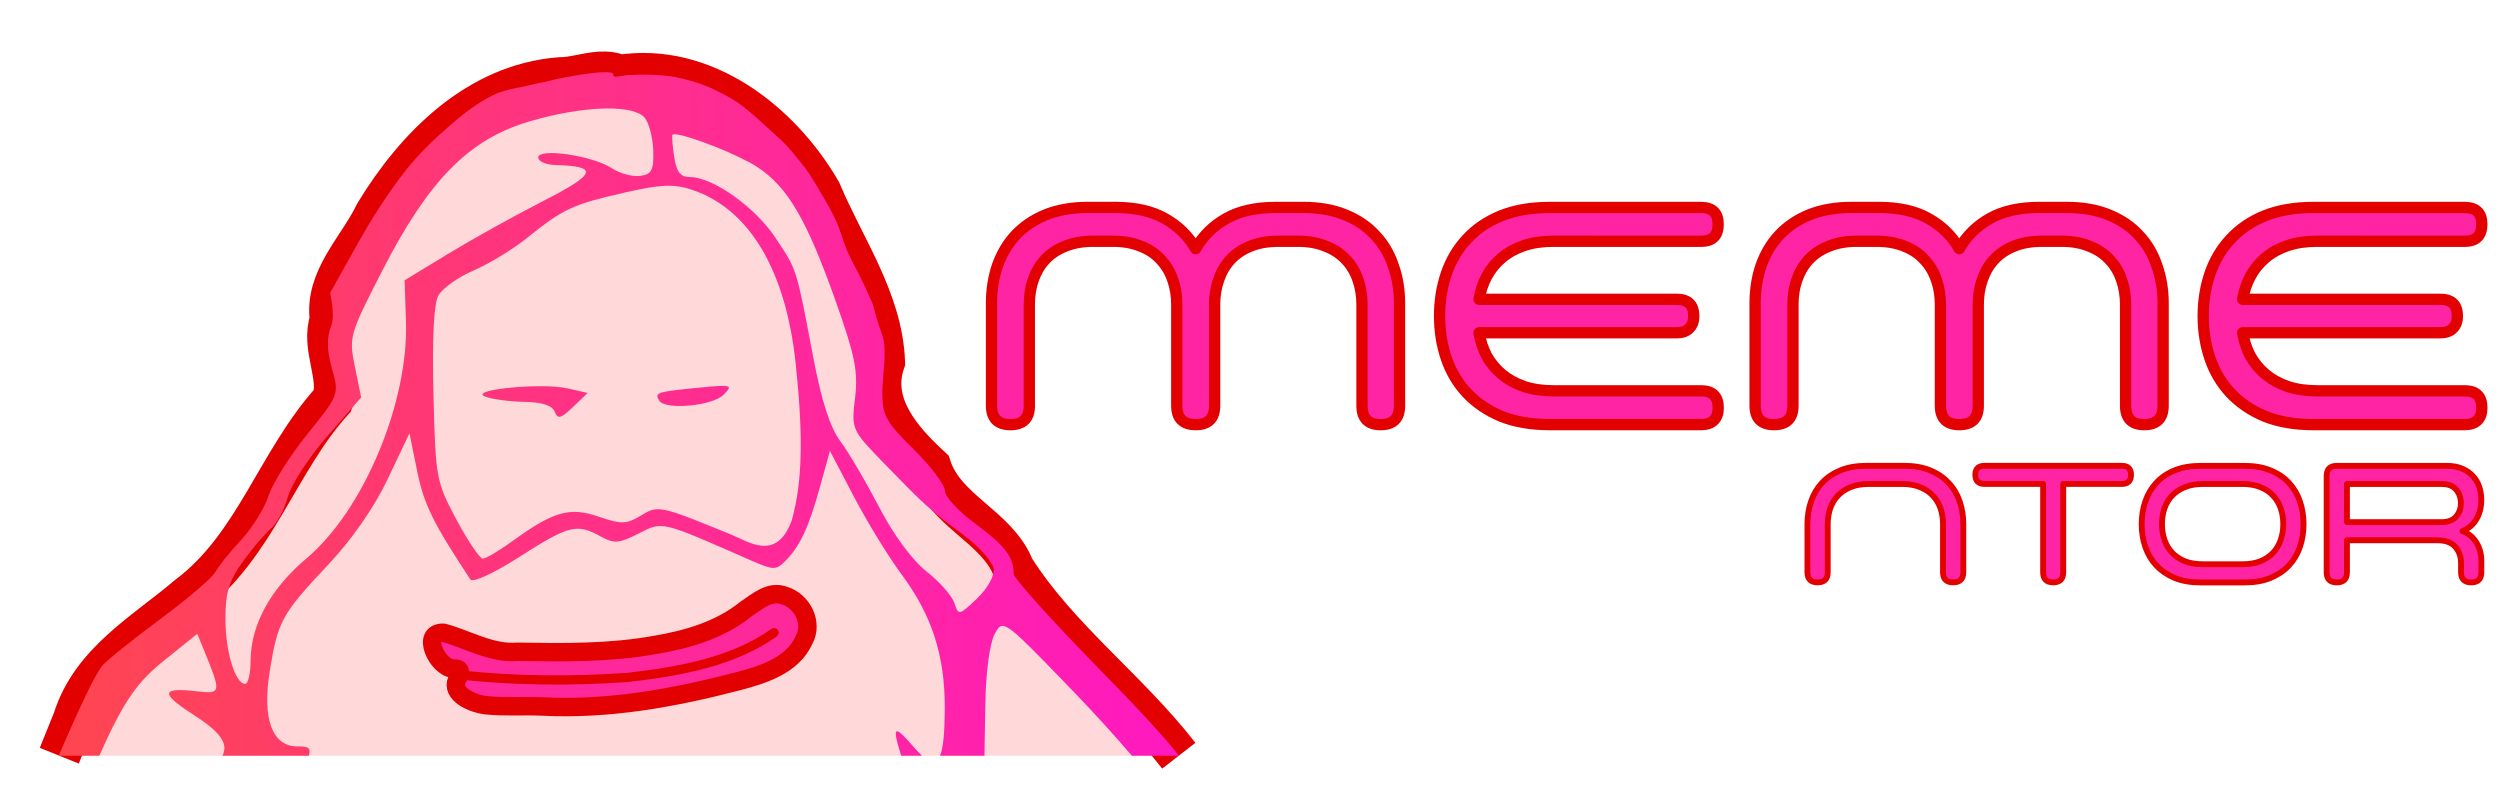 <?xml version="1.0" encoding="UTF-8" standalone="no"?>
<svg
   width="200"
   height="64"
   viewBox="0 0 52.917 16.933"
   xml:space="preserve"
   version="1.1"
   id="svg29337"
   sodipodi:docname="logo-horz.svg"
   inkscape:version="1.2.2 (732a01da63, 2022-12-09)"
   inkscape:export-filename="logo-horz.png"
   inkscape:export-xdpi="96"
   inkscape:export-ydpi="96"
   xmlns:inkscape="http://www.inkscape.org/namespaces/inkscape"
   xmlns:sodipodi="http://sodipodi.sourceforge.net/DTD/sodipodi-0.dtd"
   xmlns:xlink="http://www.w3.org/1999/xlink"
   xmlns="http://www.w3.org/2000/svg"
   xmlns:svg="http://www.w3.org/2000/svg"><sodipodi:namedview
     id="namedview29339"
     pagecolor="#ffffff"
     bordercolor="#000000"
     borderopacity="0.25"
     inkscape:showpageshadow="2"
     inkscape:pageopacity="0.0"
     inkscape:pagecheckerboard="0"
     inkscape:deskcolor="#d1d1d1"
     showgrid="false"
     inkscape:zoom="8.0000004"
     inkscape:cx="72.874996"
     inkscape:cy="40.874998"
     inkscape:window-width="2560"
     inkscape:window-height="1017"
     inkscape:window-x="-8"
     inkscape:window-y="-8"
     inkscape:window-maximized="1"
     inkscape:current-layer="svg29337"
     showguides="false"><sodipodi:guide
       position="26.565,7.81"
       orientation="1,0"
       id="guide7765"
       inkscape:locked="false" /></sodipodi:namedview><defs
     id="defs29329"><linearGradient
       id="a"><stop
         style="stop-color:#f60;stop-opacity:1"
         offset="0"
         id="stop29323" /><stop
         style="stop-color:#f0f;stop-opacity:1"
         offset="1"
         id="stop29325" /></linearGradient><linearGradient
       xlink:href="#a"
       id="b"
       x1="9.911"
       y1="27.725"
       x2="19.257"
       y2="36.005"
       gradientUnits="userSpaceOnUse"
       gradientTransform="matrix(1.214,0,0,1.214,-9.704,-31.585)" /><inkscape:path-effect
       effect="fill_between_many"
       method="originald"
       linkedpaths="#path3018,0,1"
       id="path-effect27838" /><linearGradient
       inkscape:collect="always"
       xlink:href="#a"
       id="linearGradient6994-4"
       x1="-15.235"
       y1="8.133"
       x2="0.877"
       y2="8.133"
       gradientUnits="userSpaceOnUse"
       gradientTransform="matrix(3.329,0,0,3.329,35.087,0.427)" /></defs><path
     id="path23406-8"
     style="fill:#ffd5d5;fill-opacity:0.904;stroke:#e20000;stroke-width:0.89;stroke-dasharray:none;stroke-opacity:1"
     d="M 24.951,15.996 C 23.868,14.601 22.394,13.52 21.451,12.031 21.109,11.15 20.001,10.822 19.693,9.891 19.077,9.324 18.401,8.564 18.712,7.66 18.662,6.352 17.854,5.231 17.362,4.055 16.512,2.59 14.898,1.323 13.116,1.605 13.018,1.558 12.916,1.538 12.81,1.535 12.494,1.524 12.154,1.661 11.845,1.656 10.111,1.796 8.81,3.11 7.953,4.52 7.601,5.256 6.879,5.905 7.003,6.767 6.799,7.337 7.23,7.991 7.038,8.478 5.874,9.763 5.407,11.556 3.986,12.621 3.075,13.396 1.942,14.018 1.562,15.235 1.461,15.487 1.357,15.743 1.255,15.996"
     sodipodi:nodetypes="ccccccsccccccc" /><g
     aria-label="MEME"
     id="text7515"
     style="font-weight:bold;font-size:7.455px;font-family:arial;-inkscape-font-specification:'arial Bold';text-align:center;direction:rtl;text-anchor:middle;fill:#ff24a4;stroke:#e20000;stroke-width:0.271;stroke-linecap:round;stroke-linejoin:round;stroke-dasharray:none;paint-order:stroke markers fill;stop-color:#000000"
     transform="matrix(0.881,0,0,0.881,7.076,0.75)"><path
       d="m 16.7,8.896 q 0,0.455 -0.455,0.455 -0.455,0 -0.455,-0.455 V 6.436 q 0,-0.485 0.142,-0.902 0.149,-0.425 0.432,-0.731 0.291,-0.313 0.723,-0.492 0.44,-0.179 1.021,-0.179 h 0.656 q 0.723,0 1.193,0.268 0.477,0.268 0.738,0.723 0.261,-0.455 0.731,-0.723 0.47,-0.268 1.193,-0.268 h 0.656 q 0.581,0 1.014,0.179 0.44,0.179 0.723,0.492 0.291,0.306 0.432,0.731 0.149,0.417 0.149,0.902 v 2.46 q 0,0.455 -0.455,0.455 -0.447,0 -0.447,-0.455 V 6.465 q 0,-0.321 -0.097,-0.596 Q 24.498,5.586 24.304,5.384 24.11,5.176 23.819,5.064 23.536,4.945 23.148,4.945 H 22.686 q -0.388,0 -0.678,0.119 -0.283,0.112 -0.477,0.321 -0.186,0.201 -0.283,0.485 -0.097,0.276 -0.097,0.596 v 2.43 q 0,0.455 -0.455,0.455 -0.455,0 -0.455,-0.455 V 6.465 q 0,-0.321 -0.097,-0.596 Q 20.047,5.586 19.853,5.384 19.667,5.176 19.376,5.064 19.085,4.945 18.705,4.945 h -0.47 q -0.38,0 -0.671,0.119 -0.291,0.112 -0.485,0.321 -0.186,0.201 -0.283,0.477 -0.097,0.276 -0.097,0.596 v 2.438 z"
       style="font-weight:normal;font-family:SpaceColonyW03-Medium;-inkscape-font-specification:'SpaceColonyW03-Medium, Normal';stroke-width:0.271;stroke-dasharray:none"
       id="path39716" /><path
       d="m 29.291,4.945 q -0.395,0 -0.708,0.104 -0.306,0.104 -0.529,0.291 -0.224,0.186 -0.365,0.447 -0.134,0.253 -0.186,0.552 h 4.749 q 0.41,0 0.41,0.403 0,0.194 -0.112,0.298 -0.104,0.104 -0.298,0.104 h -4.749 q 0.052,0.306 0.186,0.559 0.142,0.253 0.365,0.44 0.224,0.186 0.529,0.291 0.313,0.104 0.708,0.104 h 3.549 q 0.41,0 0.41,0.41 0,0.194 -0.104,0.298 -0.104,0.104 -0.306,0.104 h -3.645 q -0.663,0 -1.163,-0.201 Q 27.539,8.94 27.211,8.59 26.883,8.24 26.719,7.763 26.555,7.285 26.555,6.741 q 0,-0.544 0.164,-1.021 0.164,-0.477 0.492,-0.827 0.328,-0.358 0.82,-0.559 0.499,-0.201 1.163,-0.201 h 3.645 q 0.41,0 0.41,0.403 0,0.41 -0.41,0.41 z"
       style="font-weight:normal;font-family:SpaceColonyW03-Medium;-inkscape-font-specification:'SpaceColonyW03-Medium, Normal';stroke-width:0.271;stroke-dasharray:none"
       id="path39718" /><path
       d="m 35.046,8.896 q 0,0.455 -0.455,0.455 -0.455,0 -0.455,-0.455 V 6.436 q 0,-0.485 0.142,-0.902 0.149,-0.425 0.432,-0.731 0.291,-0.313 0.723,-0.492 0.44,-0.179 1.021,-0.179 h 0.656 q 0.723,0 1.193,0.268 0.477,0.268 0.738,0.723 0.261,-0.455 0.731,-0.723 0.47,-0.268 1.193,-0.268 h 0.656 q 0.581,0 1.014,0.179 0.44,0.179 0.723,0.492 0.291,0.306 0.432,0.731 0.149,0.417 0.149,0.902 v 2.46 q 0,0.455 -0.455,0.455 -0.447,0 -0.447,-0.455 V 6.465 q 0,-0.321 -0.097,-0.596 Q 42.844,5.586 42.65,5.384 42.457,5.176 42.166,5.064 41.883,4.945 41.495,4.945 h -0.462 q -0.388,0 -0.678,0.119 -0.283,0.112 -0.477,0.321 -0.186,0.201 -0.283,0.485 -0.097,0.276 -0.097,0.596 v 2.43 q 0,0.455 -0.455,0.455 -0.455,0 -0.455,-0.455 V 6.465 q 0,-0.321 -0.097,-0.596 Q 38.394,5.586 38.2,5.384 38.013,5.176 37.723,5.064 37.432,4.945 37.052,4.945 h -0.47 q -0.38,0 -0.671,0.119 -0.291,0.112 -0.485,0.321 -0.186,0.201 -0.283,0.477 -0.097,0.276 -0.097,0.596 v 2.438 z"
       style="font-weight:normal;font-family:SpaceColonyW03-Medium;-inkscape-font-specification:'SpaceColonyW03-Medium, Normal';stroke-width:0.271;stroke-dasharray:none"
       id="path39720" /><path
       d="m 47.638,4.945 q -0.395,0 -0.708,0.104 -0.306,0.104 -0.529,0.291 -0.224,0.186 -0.365,0.447 -0.134,0.253 -0.186,0.552 h 4.749 q 0.41,0 0.41,0.403 0,0.194 -0.112,0.298 -0.104,0.104 -0.298,0.104 h -4.749 q 0.052,0.306 0.186,0.559 0.142,0.253 0.365,0.44 0.224,0.186 0.529,0.291 0.313,0.104 0.708,0.104 h 3.549 q 0.41,0 0.41,0.41 0,0.194 -0.104,0.298 -0.104,0.104 -0.306,0.104 h -3.645 q -0.663,0 -1.163,-0.201 Q 45.886,8.94 45.558,8.59 45.23,8.24 45.066,7.763 44.902,7.285 44.902,6.741 q 0,-0.544 0.164,-1.021 0.164,-0.477 0.492,-0.827 0.328,-0.358 0.82,-0.559 0.499,-0.201 1.163,-0.201 h 3.645 q 0.41,0 0.41,0.403 0,0.41 -0.41,0.41 z"
       style="font-weight:normal;font-family:SpaceColonyW03-Medium;-inkscape-font-specification:'SpaceColonyW03-Medium, Normal';stroke-width:0.271;stroke-dasharray:none"
       id="path39722" /></g><g
     aria-label="MENTOR"
     id="text7515-0"
     style="font-weight:bold;font-size:3.852px;font-family:arial;-inkscape-font-specification:'arial Bold';text-align:center;direction:rtl;text-anchor:middle;fill:#ff24a4;stroke:#e20000;stroke-width:0.135;stroke-linecap:round;stroke-linejoin:round;stroke-dasharray:none;paint-order:markers stroke fill;stop-color:#000000"
     transform="matrix(0.915,0,0,0.915,5.312,0.614)"><path
       d="m 39.142,11.453 q 0,-0.196 -0.058,-0.366 -0.058,-0.169 -0.177,-0.293 -0.119,-0.127 -0.297,-0.196 -0.177,-0.073 -0.412,-0.073 h -0.778 q -0.239,0 -0.416,0.073 -0.173,0.069 -0.293,0.196 -0.119,0.123 -0.177,0.293 -0.058,0.169 -0.058,0.366 v 1.113 q 0,0.235 -0.235,0.235 -0.235,0 -0.235,-0.235 v -1.113 q 0,-0.281 0.085,-0.528 0.085,-0.247 0.254,-0.428 0.173,-0.185 0.428,-0.289 0.254,-0.104 0.597,-0.104 h 0.878 q 0.339,0 0.593,0.104 0.258,0.104 0.428,0.289 0.173,0.181 0.258,0.428 0.085,0.247 0.085,0.528 v 1.113 q 0,0.235 -0.235,0.235 -0.235,0 -0.235,-0.235 z"
       style="font-weight:normal;font-family:SpaceColonyW03-Medium;-inkscape-font-specification:'SpaceColonyW03-Medium, Normal';stroke-width:0.135;stroke-dasharray:none"
       id="path39729" /><path
       d="m 41.924,10.524 v 2.042 q 0,0.235 -0.235,0.235 -0.231,0 -0.231,-0.235 v -2.042 h -1.356 q -0.212,0 -0.212,-0.212 0,-0.208 0.212,-0.208 h 3.178 q 0.212,0 0.212,0.208 0,0.212 -0.212,0.212 z"
       style="font-weight:normal;font-family:SpaceColonyW03-Medium;-inkscape-font-specification:'SpaceColonyW03-Medium, Normal';stroke-width:0.135;stroke-dasharray:none"
       id="path39731" /><path
       d="m 46.119,10.105 q 0.343,0 0.597,0.104 0.258,0.104 0.428,0.289 0.169,0.181 0.254,0.428 0.085,0.247 0.085,0.528 0,0.281 -0.085,0.528 -0.085,0.247 -0.254,0.428 -0.169,0.181 -0.428,0.289 -0.254,0.104 -0.597,0.104 h -1.017 q -0.343,0 -0.601,-0.104 -0.254,-0.108 -0.424,-0.289 -0.169,-0.181 -0.254,-0.428 -0.085,-0.247 -0.085,-0.528 0,-0.281 0.085,-0.528 0.085,-0.247 0.254,-0.428 0.169,-0.185 0.424,-0.289 0.258,-0.104 0.601,-0.104 z m 0.894,1.348 q 0,-0.196 -0.058,-0.366 -0.058,-0.169 -0.177,-0.293 -0.116,-0.127 -0.293,-0.196 -0.177,-0.073 -0.412,-0.073 H 45.152 q -0.239,0 -0.416,0.073 -0.173,0.069 -0.293,0.196 -0.119,0.123 -0.177,0.293 -0.058,0.169 -0.058,0.366 0,0.196 0.058,0.366 0.058,0.169 0.177,0.297 0.119,0.123 0.293,0.196 0.177,0.069 0.416,0.069 h 0.921 q 0.235,0 0.412,-0.069 0.177,-0.073 0.293,-0.196 0.119,-0.127 0.177,-0.297 0.058,-0.169 0.058,-0.366 z"
       style="font-weight:normal;font-family:SpaceColonyW03-Medium;-inkscape-font-specification:'SpaceColonyW03-Medium, Normal';stroke-width:0.135;stroke-dasharray:none"
       id="path39733" /><path
       d="m 51.126,12.362 q 0,-0.235 -0.135,-0.385 -0.131,-0.15 -0.416,-0.15 h -2.088 v 0.74 q 0,0.235 -0.235,0.235 -0.235,0 -0.235,-0.235 v -2.227 q 0,-0.235 0.235,-0.235 h 2.546 q 0.2,0 0.347,0.062 0.15,0.062 0.25,0.169 0.1,0.104 0.15,0.247 0.05,0.143 0.05,0.308 0,0.247 -0.108,0.439 -0.108,0.193 -0.327,0.285 0.216,0.085 0.324,0.27 0.112,0.185 0.112,0.416 v 0.266 q 0,0.235 -0.235,0.235 -0.235,0 -0.235,-0.235 z m -2.639,-1.837 v 0.882 h 2.188 q 0.227,0 0.335,-0.127 0.112,-0.127 0.112,-0.312 0,-0.189 -0.112,-0.316 -0.108,-0.127 -0.335,-0.127 z"
       style="font-weight:normal;font-family:SpaceColonyW03-Medium;-inkscape-font-specification:'SpaceColonyW03-Medium, Normal';stroke-width:0.135;stroke-dasharray:none"
       id="path39735" /></g><path
     id="path3018-5"
     style="fill:url(#linearGradient6994-4);fill-opacity:1;stroke-width:0.132"
     d="m 12.834,1.528 c -0.298,-0.005 -0.953,0.117 -1.144,0.168 -0.112,0.03 -0.208,0.053 -0.296,0.063 -0.269,0.079 -0.682,0.117 -0.952,0.252 C 10.12,2.171 9.828,2.391 9.556,2.626 9.205,2.929 8.865,3.252 8.579,3.617 8.196,4.107 7.862,4.636 7.558,5.179 L 6.989,6.196 c 0.007,0.068 0.105,0.477 0.025,0.687 -0.102,0.267 -0.098,0.524 0.013,0.919 0.153,0.546 0.15,0.553 -0.519,1.383 -0.37,0.459 -0.74,1.047 -0.823,1.307 -0.083,0.26 -0.344,0.681 -0.581,0.936 -0.237,0.255 -0.483,0.561 -0.547,0.681 -0.064,0.12 -0.594,0.571 -1.176,1.003 -0.583,0.432 -1.13,0.872 -1.216,0.978 -0.155,0.19 -0.502,0.923 -0.921,1.906 h 0.858 c 0.533,-1.2 0.827,-1.578 1.375,-2.018 l 0.699,-0.562 0.149,0.364 c 0.36,0.88 0.356,0.912 -0.141,0.854 -0.778,-0.091 -0.802,0.037 -0.094,0.491 0.562,0.36 0.756,0.611 0.617,0.872 h 1.83 c 0.048,-0.169 -0.005,-0.198 -0.242,-0.198 -0.534,0 -0.748,-0.582 -0.585,-1.593 0.17,-1.057 0.252,-1.207 1.231,-2.247 0.509,-0.54 0.98,-1.219 1.268,-1.824 L 8.667,9.17 8.832,9.981 c 0.142,0.696 0.336,1.091 1.124,2.284 0.05,0.076 0.492,-0.128 1.05,-0.485 1.036,-0.663 1.203,-0.705 1.707,-0.426 0.286,0.158 0.388,0.151 0.803,-0.06 0.518,-0.264 0.448,-0.281 2.404,0.579 0.444,0.195 0.507,0.196 0.696,0.008 0.315,-0.315 0.5,-0.707 0.736,-1.56 l 0.215,-0.777 0.511,0.975 c 0.281,0.536 0.733,1.273 1.004,1.638 0.64,0.858 0.918,1.715 0.916,2.818 -0.001,0.521 -0.03,0.853 -0.101,1.021 h 0.941 l 0.019,-1.113 c 0.011,-0.664 0.094,-1.272 0.197,-1.463 0.055,-0.102 0.094,-0.172 0.166,-0.172 0.159,-0.001 0.481,0.332 1.509,1.397 0.448,0.464 0.886,0.948 1.229,1.351 h 0.999 c -0.348,-0.436 -0.849,-0.978 -1.645,-1.79 -1.02,-1.041 -1.856,-1.967 -1.856,-2.059 0,-0.36 -0.185,-0.602 -0.808,-1.059 -0.357,-0.262 -0.648,-0.577 -0.648,-0.701 0,-0.124 -0.298,-0.519 -0.662,-0.878 -0.584,-0.575 -0.662,-0.717 -0.662,-1.203 0,-0.303 0.11,-0.895 0.001,-1.205 C 18.579,6.825 18.498,6.553 18.481,6.452 L 18.293,6.035 C 18.186,5.796 18.048,5.573 17.943,5.334 17.846,5.112 17.79,4.873 17.688,4.654 17.577,4.415 17.439,4.19 17.305,3.964 17.219,3.818 17.133,3.672 17.029,3.539 16.86,3.324 16.692,3.106 16.488,2.923 16.243,2.703 15.795,2.268 15.51,2.103 15.229,1.94 14.933,1.791 14.618,1.71 14.201,1.58 13.762,1.565 13.324,1.589 c -0.11,-0.005 -0.366,0.081 -0.342,-0.006 v -5.168e-4 c 0.01,-0.037 -0.05,-0.053 -0.149,-0.054 z m 0.007,0.768 h 5.17e-4 c 0.398,-0.004 0.693,0.061 0.805,0.196 0.092,0.111 0.173,0.424 0.181,0.696 0.012,0.413 -0.032,0.5 -0.275,0.535 C 13.393,3.746 13.121,3.672 12.948,3.559 12.54,3.292 11.393,3.125 11.393,3.333 c 0,0.083 0.164,0.155 0.364,0.16 0.924,0.024 0.87,0.185 -0.256,0.76 -0.605,0.309 -1.514,0.814 -2.019,1.121 l -0.918,0.559 0.029,0.861 c 0.059,1.723 -0.896,4.005 -2.1,5.02 -0.766,0.645 -1.183,1.406 -1.188,2.164 -0.001,0.273 -0.053,0.497 -0.114,0.497 -0.212,0 -0.419,-0.678 -0.419,-1.377 0,-0.561 0.075,-0.806 0.375,-1.219 C 5.353,11.595 5.621,11.281 5.742,11.181 5.863,11.082 6.02,10.784 6.092,10.519 6.164,10.254 6.543,9.672 6.934,9.225 L 7.645,8.412 7.512,7.764 C 7.383,7.131 7.397,7.082 8.091,5.73 9.078,3.806 9.926,2.947 11.209,2.569 c 0.563,-0.166 1.112,-0.258 1.551,-0.271 0.027,-8.471e-4 0.054,-0.001 0.081,-0.002 z m 1.445,0.546 h 5.16e-4 c 0.009,2.221e-4 0.019,8.962e-4 0.029,0.002 0.304,0.034 1.329,0.436 1.717,0.693 0.644,0.426 1.044,1.111 1.658,2.843 0.408,1.15 0.475,1.485 0.408,2.044 -0.079,0.665 -0.075,0.673 0.613,1.383 0.866,0.893 0.955,0.973 1.685,1.518 0.328,0.245 0.613,0.563 0.635,0.707 0.023,0.154 -0.123,0.417 -0.351,0.636 -0.376,0.36 -0.393,0.364 -0.476,0.102 -0.047,-0.15 -0.313,-0.452 -0.591,-0.672 -0.305,-0.241 -0.703,-0.781 -1.004,-1.363 C 18.334,10.206 17.966,9.579 17.789,9.342 17.569,9.045 17.389,8.488 17.212,7.554 16.85,5.65 16.876,5.729 16.415,5.034 15.987,4.387 15.088,3.748 14.607,3.748 c -0.204,0 -0.288,-0.106 -0.337,-0.43 -0.036,-0.237 -0.052,-0.445 -0.037,-0.464 0.007,-0.009 0.025,-0.013 0.052,-0.012 z M 14.154,3.931 c 0.175,1.402e-4 0.321,0.028 0.485,0.083 1.219,0.402 1.995,1.701 2.204,3.69 0.154,1.462 0.154,2.489 -0.089,3.324 -0.323,0.867 -0.92,0.432 -1.285,0.284 -1.51,-0.617 -1.536,-0.623 -1.905,-0.399 -0.305,0.185 -0.41,0.188 -0.884,0.025 -0.619,-0.213 -0.955,-0.12 -1.822,0.508 -0.288,0.208 -0.575,0.379 -0.639,0.379 -0.063,0 -0.314,-0.372 -0.558,-0.827 C 9.232,10.193 9.219,10.12 9.175,8.353 9.145,7.18 9.181,6.438 9.277,6.259 9.358,6.107 9.694,5.867 10.022,5.726 10.351,5.585 10.868,5.27 11.172,5.024 11.917,4.422 12.126,4.325 13.226,4.075 13.607,3.988 13.866,3.942 14.077,3.933 c 0.026,-0.001 0.052,-0.002 0.077,-0.002 z m 1.131,4.237 c -0.029,2.154e-4 -0.063,0.002 -0.101,0.004 -0.103,0.006 -0.244,0.019 -0.427,0.037 -0.859,0.085 -0.908,0.101 -0.803,0.272 0.126,0.204 1.124,0.113 1.361,-0.125 0.138,-0.138 0.172,-0.19 -0.029,-0.188 z m -3.83,0.006 C 10.8,8.172 9.992,8.286 10.269,8.394 c 0.144,0.056 0.518,0.107 0.829,0.112 0.375,0.006 0.593,0.077 0.643,0.208 0.063,0.164 0.131,0.147 0.387,-0.099 l 0.311,-0.298 -0.424,-0.096 c -0.139,-0.031 -0.341,-0.046 -0.56,-0.047 z m 7.544,7.306 c -0.074,-0.021 -0.034,0.167 0.076,0.516 h 0.442 c -0.055,-0.05 -0.116,-0.114 -0.184,-0.193 -0.169,-0.196 -0.278,-0.308 -0.334,-0.323 z" /><path
     style="fill:#ff289b;fill-opacity:1;stroke:#e20000;stroke-width:0.39;stroke-linecap:round;stroke-linejoin:round;stroke-dasharray:none;stroke-opacity:1;paint-order:markers stroke fill;stop-color:#000000"
     d="m 9.387,13.393 c 0.521,0.14 1.01,0.449 1.569,0.403 0.973,0.015 1.954,0.029 2.915,-0.146 0.68,-0.114 1.369,-0.315 1.915,-0.755 0.241,-0.16 0.509,-0.408 0.82,-0.287 0.375,0.114 0.612,0.577 0.414,0.935 -0.243,0.544 -0.868,0.738 -1.399,0.877 -1.352,0.353 -2.746,0.607 -4.149,0.534 -0.399,-0.018 -0.803,0.015 -1.199,-0.028 -0.26,-0.031 -0.737,-0.228 -0.6,-0.535 0.053,-0.119 0.137,-0.252 -0.085,-0.239 -0.326,-0.017 -0.695,-0.771 -0.201,-0.759 z"
     id="path14397-9"
     sodipodi:nodetypes="aaaaaaaaasaa" /><path
     style="fill:none;fill-opacity:1;stroke:#e20000;stroke-width:0.195;stroke-linecap:round;stroke-linejoin:round;stroke-dasharray:none;stroke-opacity:1;paint-order:markers stroke fill;stop-color:#000000"
     d="m 9.71,14.283 c 1.178,0.13 2.371,0.138 3.57,0.057 1.13,-0.132 2.247,-0.337 3.104,-0.948"
     id="path14399-4"
     sodipodi:nodetypes="ccc" /></svg>
